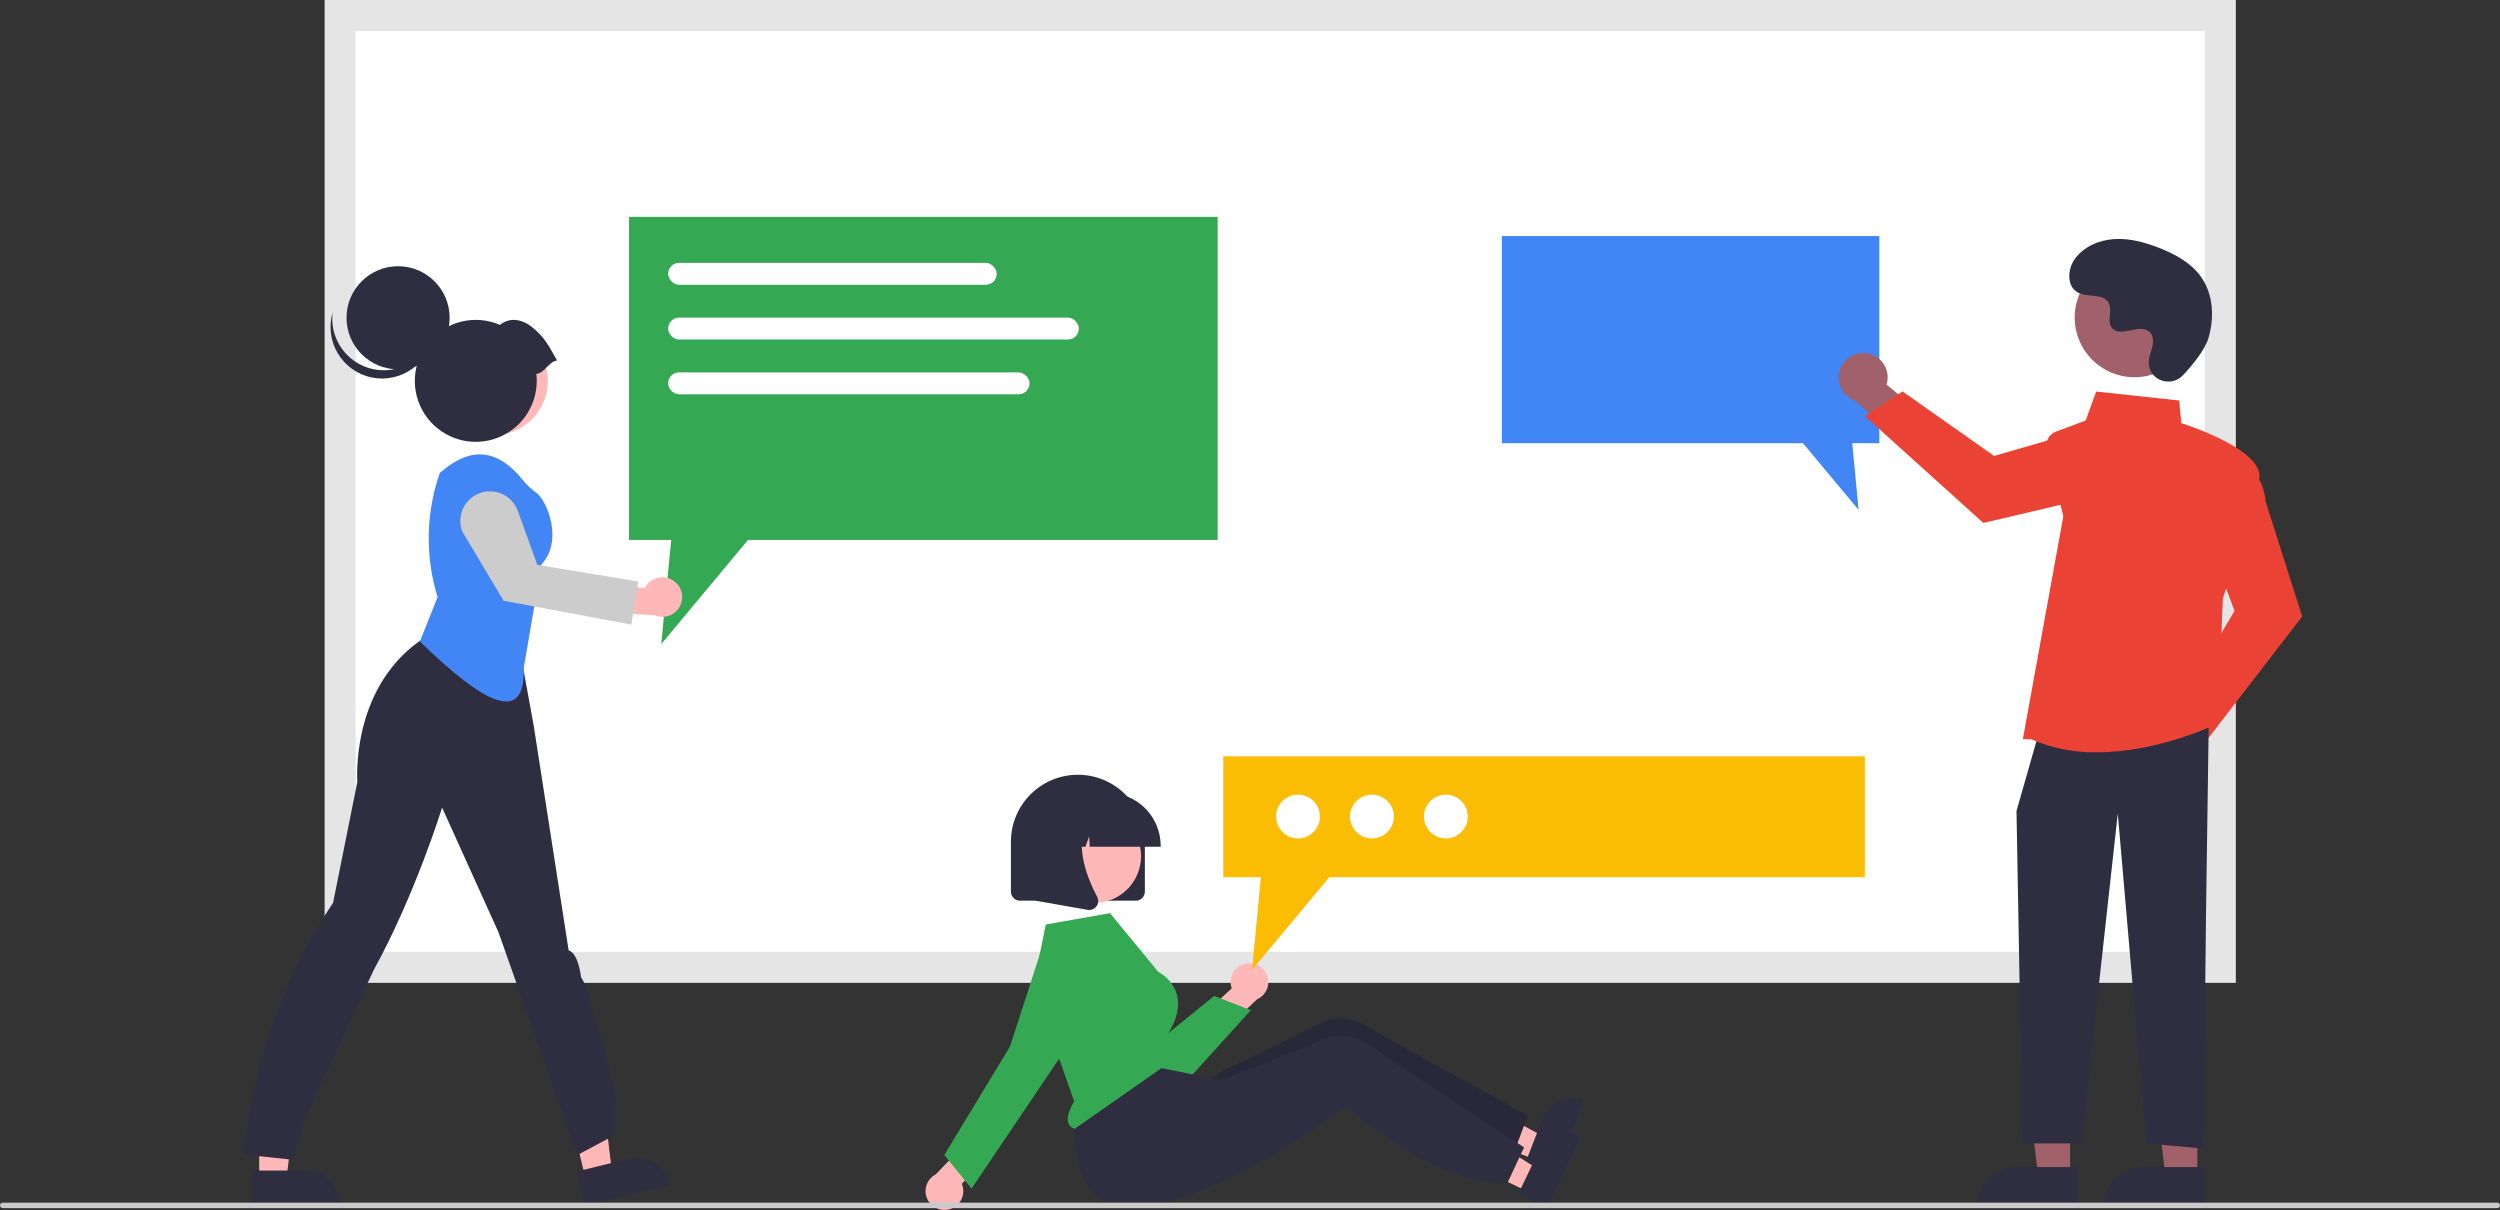 <svg width="913" height="442" viewBox="0 0 913 442" fill="none" xmlns="http://www.w3.org/2000/svg">
<rect x="0" y="0" width="913" height="442" fill="#333333" stroke="none"/>
<g clip-path="url(#clip0_5_2)">
<path d="M124.218 353.275H810.862V5.664H124.218V353.275Z" fill="white"/>
<path d="M816.526 358.939H118.554V0H816.526V358.939ZM129.882 347.611H805.198V11.328H129.882V347.611Z" fill="#E5E5E5"/>
<path d="M444.691 79.203V197.186H273.183L241.498 235.203L245.116 197.186H229.699V79.203H444.691Z" fill="#34A853"/>
<path d="M548.482 86.203V161.849H658.445L678.76 186.223L676.441 161.849H686.325V86.203H548.482Z" fill="#4285F4"/>
<path d="M94.66 430.711H104.581L109.301 392.445H94.659L94.66 430.711Z" fill="#FFB7B7"/>
<path d="M92.13 427.472L111.668 427.471H111.668C114.97 427.472 118.137 428.784 120.472 431.118C122.807 433.453 124.119 436.62 124.119 439.922V440.327L92.13 440.328L92.13 427.472Z" fill="#2F2E41"/>
<path d="M213.852 430.385L223.486 428.014L218.925 389.729L204.707 393.228L213.852 430.385Z" fill="#FFB7B7"/>
<path d="M210.621 427.845L229.593 423.176L229.594 423.175C232.8 422.387 236.189 422.904 239.014 424.613C241.839 426.323 243.87 429.084 244.659 432.291L244.756 432.683L213.693 440.328L210.621 427.845Z" fill="#2F2E41"/>
<path d="M88.559 421.587L90.62 411.043C90.62 411.043 94.414 370.33 121.639 329.697L130.501 285.558C130.501 285.558 127.869 252.148 153.271 234.063L161.102 228.668L188.56 230.242L194.901 264.96L207.678 347.108C207.678 347.108 210.976 347.417 212.212 356.916C214.726 360.905 216.213 365.455 216.54 370.158C216.54 370.158 223.079 388.197 224.831 401.479L224.625 414.476L210.817 421.832L182.038 340.443L161.454 294.941C161.454 294.941 151.547 327 136.372 354.464C136.372 354.464 115.587 399.451 111.435 408.591L106.901 423.549L88.559 421.587Z" fill="#2F2E41"/>
<path d="M180.363 158.807C191.202 158.807 199.988 150.021 199.988 139.182C199.988 128.343 191.202 119.557 180.363 119.557C169.524 119.557 160.738 128.343 160.738 139.182C160.738 150.021 169.524 158.807 180.363 158.807Z" fill="#FFB7B7"/>
<path d="M180.363 158.807C191.202 158.807 199.988 150.021 199.988 139.182C199.988 128.343 191.202 119.557 180.363 119.557C169.524 119.557 160.738 128.343 160.738 139.182C160.738 150.021 169.524 158.807 180.363 158.807Z" fill="#FFB8B8"/>
<path d="M153.329 234.272L159.807 218.089C155.23 203.263 155.51 187.362 160.608 172.707L161.847 171.686C172.646 162.793 182.123 164.412 190.918 175.29C192.334 177.059 193.991 178.621 195.839 179.931C199.718 182.652 205.872 197.438 197.747 206.104L191.247 244.022C191.931 264.958 176.74 257.075 153.329 234.272Z" fill="#4285F4"/>
<path d="M246.223 212.262C245.385 211.628 244.418 211.186 243.391 210.967C242.364 210.747 241.301 210.755 240.277 210.991C239.254 211.226 238.294 211.683 237.466 212.33C236.638 212.977 235.962 213.797 235.486 214.733L219.116 213.458L215.915 223.217L239.058 224.693C240.683 225.389 242.508 225.465 244.186 224.906C245.864 224.347 247.278 223.192 248.161 221.66C249.044 220.127 249.335 218.325 248.978 216.592C248.62 214.86 247.64 213.32 246.223 212.262H246.223Z" fill="#FFB7B7"/>
<path d="M230.55 228.093L183.904 219.384L168.732 193.947C167.757 191.244 167.896 188.265 169.118 185.664C170.34 183.064 172.545 181.055 175.248 180.081C177.95 179.106 180.93 179.245 183.53 180.466C186.131 181.688 188.139 183.893 189.114 186.596L196.23 206.274L233.121 212.38L230.55 228.093Z" fill="#CCCCCC"/>
<path d="M145.381 134.883C155.779 134.883 164.209 126.454 164.209 116.055C164.209 105.657 155.779 97.227 145.381 97.227C134.982 97.227 126.553 105.657 126.553 116.055C126.553 126.454 134.982 134.883 145.381 134.883Z" fill="#2F2E41"/>
<path d="M129.141 131.646C131.578 133.408 134.401 134.56 137.374 135.006C140.348 135.453 143.385 135.181 146.232 134.213C149.079 133.245 151.652 131.609 153.737 129.443C155.822 127.276 157.358 124.642 158.216 121.76C157.891 124.342 157.035 126.83 155.7 129.064C154.366 131.299 152.583 133.233 150.463 134.744C148.344 136.254 145.934 137.309 143.386 137.842C140.838 138.374 138.208 138.373 135.66 137.837C133.113 137.302 130.705 136.244 128.587 134.731C126.469 133.217 124.688 131.281 123.357 129.045C122.025 126.809 121.171 124.321 120.849 121.738C120.528 119.155 120.745 116.533 121.488 114.039C121.066 117.39 121.554 120.794 122.9 123.892C124.247 126.99 126.402 129.668 129.141 131.646Z" fill="#2F2E41"/>
<path d="M203.445 131.667C200.158 125.783 198.9 123.325 194.662 119.746C190.914 116.582 186.304 115.652 182.586 118.651C178.188 116.75 173.293 116.319 168.63 117.422C163.967 118.525 159.784 121.102 156.703 124.771C153.621 128.441 151.805 133.006 151.525 137.789C151.245 142.573 152.515 147.319 155.147 151.323C157.779 155.327 161.632 158.375 166.135 160.015C170.637 161.654 175.548 161.798 180.139 160.424C184.729 159.05 188.754 156.233 191.615 152.389C194.477 148.546 196.022 143.882 196.022 139.09C196.018 138.249 195.968 137.408 195.87 136.572C199.102 136.118 200.213 132.121 203.445 131.667Z" fill="#2F2E41"/>
<path d="M782.249 272.525C782.31 271.227 782.656 269.957 783.261 268.806C783.866 267.656 784.716 266.652 785.752 265.865C786.787 265.078 787.982 264.528 789.253 264.254C790.523 263.979 791.839 263.986 793.107 264.275L804.868 247.7L816.683 252.391L799.745 275.564C799.119 277.661 797.746 279.456 795.885 280.609C794.023 281.761 791.804 282.19 789.648 281.816C787.491 281.441 785.547 280.289 784.183 278.576C782.819 276.864 782.131 274.711 782.249 272.525Z" fill="#A0616A"/>
<path d="M795.15 258.271L816.061 223.103L807.541 200.385L819.144 169.443L819.572 169.627C819.853 169.747 826.446 172.689 827.423 183.225L840.757 225.131L805.17 271.297L795.15 258.271Z" fill="#EA4335"/>
<path d="M681.585 128.982C682.875 129.144 684.114 129.587 685.214 130.279C686.315 130.971 687.25 131.896 687.954 132.989C688.658 134.082 689.114 135.316 689.29 136.605C689.466 137.893 689.357 139.204 688.971 140.445L704.586 153.453L698.996 164.87L677.203 146.192C675.16 145.405 673.476 143.897 672.471 141.952C671.466 140.008 671.21 137.762 671.75 135.64C672.29 133.519 673.589 131.67 675.402 130.443C677.215 129.215 679.415 128.696 681.585 128.982Z" fill="#A0616A"/>
<path d="M694.798 142.947L728.245 166.514L751.553 159.777L781.506 173.737L781.29 174.15C781.148 174.42 777.705 180.766 767.125 180.925L724.314 190.979L681.037 151.93L694.798 142.947Z" fill="#EA4335"/>
<path d="M755.999 429.531H744.371L738.84 384.681L756.001 384.682L755.999 429.531Z" fill="#A0616A"/>
<path d="M736.066 426.208H758.49V440.327H721.947C721.947 438.473 722.312 436.637 723.021 434.924C723.731 433.211 724.771 431.655 726.082 430.344C727.393 429.032 728.95 427.992 730.663 427.283C732.376 426.573 734.212 426.208 736.066 426.208Z" fill="#2F2E41"/>
<path d="M802.472 429.531H790.844L785.313 384.681L802.474 384.682L802.472 429.531Z" fill="#A0616A"/>
<path d="M782.539 426.208H804.963V440.327H768.42C768.42 438.473 768.785 436.637 769.494 434.924C770.204 433.211 771.244 431.655 772.555 430.344C773.866 429.032 775.423 427.992 777.136 427.283C778.849 426.573 780.685 426.208 782.539 426.208Z" fill="#2F2E41"/>
<path d="M806.607 265.827L805.659 332.217L804.71 419.472L783.845 417.575L773.412 297.125L760.134 417.575H738.593L736.423 296.176L744.011 269.62L806.607 265.827Z" fill="#2F2E41"/>
<path d="M741.931 270.025L738.752 269.888L753.517 188.551L747.472 163.967C747.158 162.688 747.323 161.338 747.938 160.173C748.553 159.008 749.573 158.109 750.806 157.647L761.683 153.568L765.526 143L795.845 146.267L796.591 154.526C799.876 155.58 826.931 164.59 825.065 174.857C823.222 184.99 812.343 216.872 811.791 218.488L809.886 264.21L809.651 264.327C809.369 264.468 788.471 274.744 765.768 274.742C757.578 274.879 749.452 273.271 741.931 270.025Z" fill="#EA4335"/>
<path d="M779.497 137.77C791.554 137.77 801.327 127.997 801.327 115.941C801.327 103.884 791.554 94.111 779.497 94.111C767.441 94.111 757.668 103.884 757.668 115.941C757.668 127.997 767.441 137.77 779.497 137.77Z" fill="#A0616A"/>
<path d="M797.179 137.072C793.019 141.504 785.293 139.125 784.751 133.071C784.708 132.601 784.712 132.128 784.76 131.658C785.04 128.977 786.589 126.542 786.218 123.71C786.134 123.006 785.872 122.334 785.455 121.759C782.14 117.32 774.358 123.745 771.229 119.726C769.311 117.262 771.566 113.382 770.094 110.628C768.151 106.993 762.396 108.786 758.786 106.795C754.771 104.58 755.011 98.419 757.654 94.672C760.878 90.101 766.53 87.663 772.112 87.311C777.694 86.96 783.237 88.469 788.448 90.499C794.369 92.807 800.24 95.996 803.884 101.202C808.315 107.533 808.741 116.045 806.525 123.449C805.177 127.952 800.577 133.454 797.179 137.072Z" fill="#2F2E41"/>
<path d="M560.665 423.5L563.908 415.158L533.276 398.679L528.489 410.991L560.665 423.5Z" fill="#FFB8B8"/>
<path d="M578.041 401.739C576.666 401.203 575.199 400.944 573.724 400.976C572.249 401.008 570.795 401.331 569.445 401.925C568.095 402.519 566.875 403.374 565.855 404.44C564.835 405.506 564.036 406.763 563.502 408.138L561.314 413.761L557.941 422.441L557.117 424.57L567.926 428.774L578.381 401.873L578.041 401.739Z" fill="#2F2E41"/>
<path d="M557.943 407.446L556.532 411.186L553.012 420.522L552.927 420.756C543.959 421.908 534.127 419.649 525.034 416.14C521.396 414.736 517.832 413.146 514.358 411.376C509.215 408.777 504.611 406.035 500.937 403.689C495.407 400.14 491.987 397.474 491.987 397.474C491.987 397.474 491.083 398.291 489.449 399.691C487.257 401.566 483.756 404.493 479.321 407.939C477.629 409.263 475.813 410.648 473.871 412.094C459.562 422.707 441.198 394.386 441.198 394.386C441.198 394.386 446.363 391.098 447.712 390.459C452.057 388.404 462.264 383.554 471.069 379.244C475.606 377.02 479.765 374.935 482.558 373.453C492.447 368.188 504.739 378.15 504.739 378.15L557.943 407.446Z" fill="#2F2E41"/>
<path opacity="0.14" d="M557.943 407.446L556.532 411.186L553.012 420.522L552.927 420.756C543.959 421.908 534.127 419.649 525.034 416.14C521.396 414.736 517.832 413.146 514.358 411.376C509.215 408.777 504.611 406.035 500.937 403.689C495.407 400.14 491.987 397.474 491.987 397.474C491.987 397.474 491.083 398.291 489.449 399.691C487.257 401.566 483.756 404.493 479.321 407.939C477.629 409.263 475.813 410.648 473.871 412.094C459.562 422.707 441.198 394.386 441.198 394.386C441.198 394.386 446.363 391.098 447.712 390.459C452.057 388.404 462.264 383.554 471.069 379.244C475.606 377.02 479.765 374.935 482.558 373.453C492.447 368.188 504.739 378.15 504.739 378.15L557.943 407.446Z" fill="black"/>
<path d="M414.813 328.93H372.471C371.6 328.929 370.765 328.583 370.149 327.967C369.533 327.351 369.187 326.516 369.186 325.645V307.394C369.186 300.908 371.763 294.688 376.349 290.101C380.935 285.515 387.156 282.938 393.642 282.938C400.128 282.938 406.349 285.515 410.935 290.101C415.521 294.688 418.098 300.908 418.098 307.394V325.645C418.097 326.516 417.751 327.351 417.135 327.967C416.519 328.583 415.684 328.929 414.813 328.93Z" fill="#2F2E41"/>
<path d="M455.08 351.855C454.094 352.028 453.158 352.415 452.338 352.989C451.518 353.562 450.834 354.309 450.334 355.176C449.834 356.043 449.53 357.009 449.444 358.006C449.357 359.003 449.49 360.007 449.834 360.947L438.32 371.536L443.049 380.103L459.099 364.92C460.639 364.238 461.877 363.015 462.576 361.482C463.275 359.949 463.387 358.212 462.892 356.602C462.397 354.992 461.328 353.619 459.888 352.744C458.448 351.869 456.737 351.553 455.08 351.855V351.855Z" fill="#FFB8B8"/>
<path d="M420.436 400.001C419.915 400.001 419.395 399.979 418.873 399.934C415.767 399.675 412.778 398.631 410.186 396.9C407.594 395.169 405.484 392.808 404.055 390.038L385.609 354.535C384.401 352.208 384.135 349.506 384.869 346.989C385.602 344.472 387.277 342.335 389.546 341.022C391.815 339.709 394.503 339.321 397.051 339.939C399.598 340.557 401.81 342.133 403.225 344.34L420.242 382.523L443.398 363.709L456.806 368.928L434.163 393.926C432.422 395.837 430.303 397.364 427.939 398.41C425.576 399.456 423.02 399.998 420.436 400.001Z" fill="#34A853"/>
<path d="M558.077 435.233L561.951 427.165L532.676 408.381L526.958 420.289L558.077 435.233Z" fill="#FFB8B8"/>
<path d="M577.074 414.87C575.744 414.231 574.302 413.86 572.829 413.779C571.356 413.698 569.881 413.907 568.489 414.396C567.097 414.885 565.815 415.643 564.717 416.628C563.618 417.612 562.724 418.804 562.086 420.134L559.473 425.573L555.443 433.968L554.458 436.027L564.911 441.049L577.402 415.031L577.074 414.87Z" fill="#2F2E41"/>
<path d="M556.597 419.017L554.903 422.638L550.676 431.676L550.574 431.902C541.543 432.362 531.914 429.354 523.117 425.157C519.597 423.478 516.167 421.619 512.839 419.586C507.911 416.601 503.531 413.513 500.048 410.892C494.807 406.928 491.602 404.008 491.602 404.008C491.602 404.008 490.638 404.752 488.901 406.023C486.572 407.723 482.856 410.373 478.169 413.469C476.381 414.659 474.463 415.9 472.417 417.192C457.334 426.675 435.886 438.224 417.642 440.662C385.601 444.948 393.143 402.19 393.143 402.19L418.643 388.947L429.469 391.144L441.522 393.583L445.792 394.451C445.792 394.451 446.603 394.145 447.997 393.612C452.487 391.896 463.036 387.845 472.147 384.224C476.841 382.355 481.148 380.596 484.046 379.333C494.31 374.843 505.801 385.72 505.801 385.72L556.597 419.017Z" fill="#2F2E41"/>
<path d="M346.481 441.683C347.456 441.459 348.371 441.024 349.16 440.409C349.949 439.794 350.594 439.013 351.048 438.121C351.503 437.23 351.757 436.249 351.791 435.249C351.826 434.249 351.641 433.253 351.25 432.332L362.2 421.161L357.035 412.851L341.792 428.844C340.288 429.604 339.116 430.89 338.497 432.457C337.878 434.024 337.856 435.764 338.434 437.346C339.012 438.929 340.15 440.245 341.633 441.044C343.116 441.843 344.841 442.071 346.481 441.683H346.481Z" fill="#FFB8B8"/>
<path d="M399.637 329.745C409.066 329.745 416.71 322.102 416.71 312.673C416.71 303.244 409.066 295.6 399.637 295.6C390.208 295.6 382.564 303.244 382.564 312.673C382.564 322.102 390.208 329.745 399.637 329.745Z" fill="#FFB8B8"/>
<path d="M377.426 360.064L392.298 402.228L392.209 402.375C390.14 405.795 389.464 408.553 390.254 410.352C390.462 410.809 390.767 411.216 391.147 411.544C391.527 411.872 391.975 412.114 392.457 412.253L427.651 387.653L426.419 377.794L426.488 377.684C429.889 372.241 430.991 367.312 429.762 363.034C428.649 359.572 426.244 356.673 423.049 354.938L422.926 354.841L405.373 333.477L381.908 337.645L377.426 360.064Z" fill="#34A853"/>
<path d="M354.81 434.071L344.846 421.809L368.864 382.162L380.062 347.549L380.409 347.661L380.062 347.549C380.673 345.658 381.683 343.92 383.024 342.453C384.364 340.985 386.003 339.822 387.831 339.041C389.658 338.261 391.632 337.881 393.619 337.928C395.606 337.975 397.559 338.447 399.348 339.313C401.137 340.178 402.72 341.418 403.989 342.947C405.259 344.476 406.186 346.259 406.708 348.177C407.23 350.094 407.334 352.102 407.015 354.063C406.696 356.025 405.96 357.895 404.856 359.548L384.299 390.347L354.81 434.071Z" fill="#34A853"/>
<path d="M423.884 309.219H397.993L397.727 305.502L396.4 309.219H392.413L391.887 301.852L389.256 309.219H381.542V308.854C381.548 303.725 383.588 298.808 387.214 295.181C390.841 291.555 395.759 289.514 400.888 289.509H404.538C409.667 289.514 414.584 291.555 418.211 295.181C421.838 298.808 423.878 303.725 423.884 308.854V309.219Z" fill="#2F2E41"/>
<path d="M397.781 332.337C397.586 332.337 397.391 332.32 397.199 332.286L378.241 328.941V297.608H399.111L398.594 298.21C391.405 306.594 396.821 320.189 400.689 327.546C400.974 328.085 401.101 328.694 401.056 329.302C401.01 329.91 400.794 330.492 400.432 330.983C400.129 331.402 399.73 331.743 399.269 331.979C398.809 332.214 398.298 332.337 397.781 332.337Z" fill="#2F2E41"/>
<path d="M681.028 276.203V320.344H485.481L457.244 354.223L460.469 320.344H446.73V276.203H681.028Z" fill="#FBBC04"/>
<path d="M528.028 306.203C532.446 306.203 536.028 302.621 536.028 298.203C536.028 293.785 532.446 290.203 528.028 290.203C523.609 290.203 520.028 293.785 520.028 298.203C520.028 302.621 523.609 306.203 528.028 306.203Z" fill="white"/>
<path d="M501.028 306.203C505.446 306.203 509.028 302.621 509.028 298.203C509.028 293.785 505.446 290.203 501.028 290.203C496.609 290.203 493.028 293.785 493.028 298.203C493.028 302.621 496.609 306.203 501.028 306.203Z" fill="white"/>
<path d="M474.028 306.203C478.446 306.203 482.028 302.621 482.028 298.203C482.028 293.785 478.446 290.203 474.028 290.203C469.609 290.203 466.028 293.785 466.028 298.203C466.028 302.621 469.609 306.203 474.028 306.203Z" fill="white"/>
<path d="M912 441.203H1C0.735 441.203 0.48 441.098 0.293 440.91C0.105 440.722 0 440.468 0 440.203C0 439.938 0.105 439.683 0.293 439.496C0.48 439.308 0.735 439.203 1 439.203H912C912.265 439.203 912.52 439.308 912.707 439.496C912.895 439.683 913 439.938 913 440.203C913 440.468 912.895 440.722 912.707 440.91C912.52 441.098 912.265 441.203 912 441.203Z" fill="#CACACA"/>
<rect x="244" y="96" width="120" height="8" rx="4" fill="white"/>
<rect x="244" y="116" width="150" height="8" rx="4" fill="white"/>
<rect x="244" y="136" width="132" height="8" rx="4" fill="white"/>
</g>
<defs>
<clipPath id="clip0_5_2">
<rect width="913" height="441.869" fill="white"/>
</clipPath>
</defs>
</svg>
